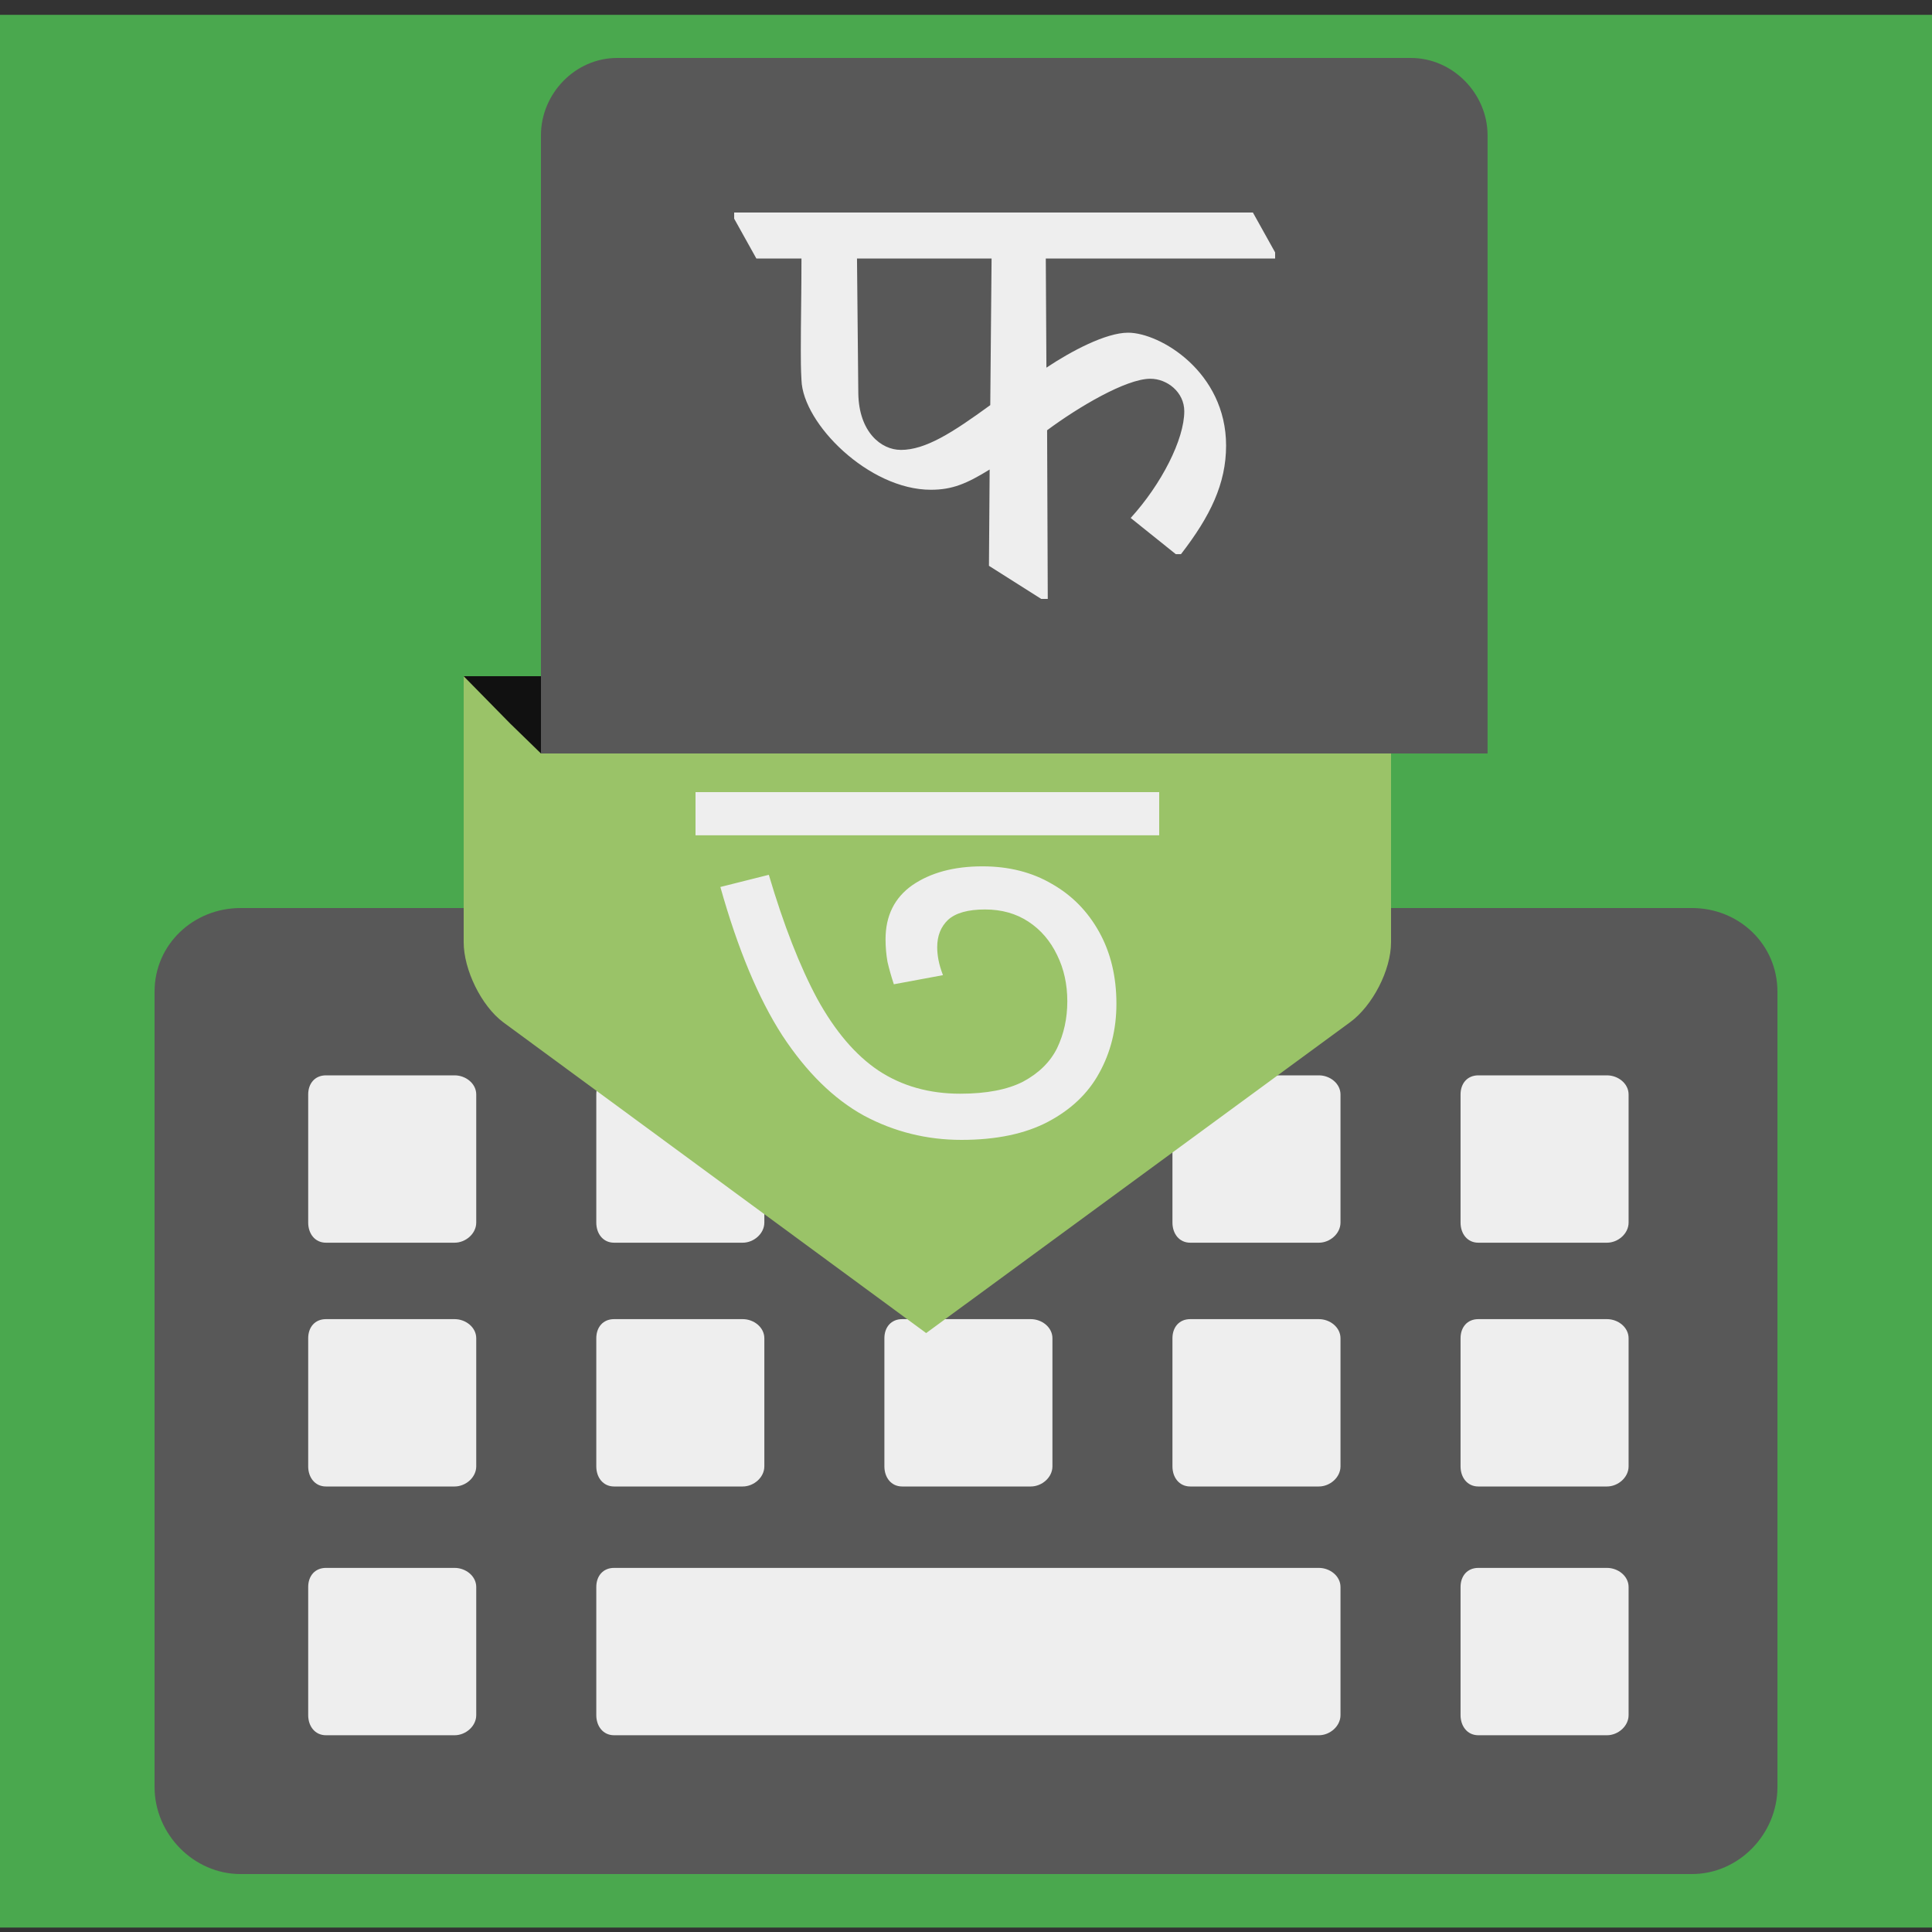 <?xml version="1.0" encoding="UTF-8" standalone="no"?>
<svg
   xmlns:dc="http://purl.org/dc/elements/1.1/"
   xmlns:cc="http://creativecommons.org/ns#"
   xmlns:rdf="http://www.w3.org/1999/02/22-rdf-syntax-ns#"
   xmlns:svg="http://www.w3.org/2000/svg"
   xmlns="http://www.w3.org/2000/svg"
   xmlns:sodipodi="http://sodipodi.sourceforge.net/DTD/sodipodi-0.dtd"
   xmlns:inkscape="http://www.inkscape.org/namespaces/inkscape"
   inkscape:export-ydpi="3840"
   inkscape:export-xdpi="3840"
   inkscape:export-filename="/Users/jishnu/Desktop/indic_keyboard.png"
   inkscape:version="1.0 (4035a4f, 2020-05-01)"
   sodipodi:docname="Icon (edit this).svg"
   id="svg873"
   version="1.1"
   fill="none"
   viewBox="0 0 50 50"
   height="50"
   width="50">
  <rect x="0" y="0" width="50" height="50" fill="#333333" stroke="none"/>
  <defs
     id="defs877" />
  <sodipodi:namedview
     inkscape:current-layer="svg873"
     inkscape:window-maximized="0"
     inkscape:window-y="23"
     inkscape:window-x="0"
     inkscape:cy="61.681411"
     inkscape:cx="36.855461"
     inkscape:zoom="2.6059914"
     width="50mm"
     units="px"
     showgrid="false"
     id="namedview875"
     inkscape:window-height="853"
     inkscape:window-width="1379"
     inkscape:pageshadow="2"
     inkscape:pageopacity="0"
     guidetolerance="10"
     gridtolerance="10"
     objecttolerance="10"
     borderopacity="1"
     bordercolor="#666666"
     pagecolor="#ffffff" />
  <rect
     y="0.384"
     x="-0.384"
     height="49.501"
     width="51.036"
     id="rect1505"
     style="opacity:0.95;fill:#4caf50;fill-opacity:1" />
  <g
     transform="translate(-30,-28.5)"
     id="g900">
    <path
       fill-rule="evenodd"
       clip-rule="evenodd"
       d="M 73.788,52 H 36.224 C 35.007,52 34,52.94 34,54.165 V 74.748 C 34,75.961 35.007,77 36.224,77 H 73.788 C 75.006,77 76,75.961 76,74.748 V 54.165 C 76,52.94 75.006,52 73.788,52 Z"
       fill="#585858"
       id="path835"
       inkscape:export-filename="/Users/jishnu/Desktop/indic_keyboard.png"
       inkscape:export-xdpi="2340.7659"
       inkscape:export-ydpi="2340.7659" />
    <path
       fill-rule="evenodd"
       clip-rule="evenodd"
       d="m 41.766,56.33 h -3.33 c -0.286,0 -0.46,0.21 -0.46,0.495 v 3.316 c 0,0.285 0.174,0.52 0.46,0.52 h 3.33 c 0.286,0 0.559,-0.235 0.559,-0.52 v -3.316 c 0,-0.284 -0.273,-0.495 -0.559,-0.495 z"
       fill="#eeeeee"
       id="path837"
       inkscape:export-filename="/Users/jishnu/Desktop/indic_keyboard.png"
       inkscape:export-xdpi="2340.7659"
       inkscape:export-ydpi="2340.7659" />
    <path
       fill-rule="evenodd"
       clip-rule="evenodd"
       d="m 49.222,56.33 h -3.33 c -0.286,0 -0.46,0.21 -0.46,0.495 v 3.316 c 0,0.285 0.174,0.52 0.46,0.52 h 3.33 c 0.286,0 0.559,-0.235 0.559,-0.52 v -3.316 c 0,-0.284 -0.273,-0.495 -0.559,-0.495 z"
       fill="#eeeeee"
       id="path839"
       inkscape:export-filename="/Users/jishnu/Desktop/indic_keyboard.png"
       inkscape:export-xdpi="2340.7659"
       inkscape:export-ydpi="2340.7659" />
    <path
       fill-rule="evenodd"
       clip-rule="evenodd"
       d="m 56.678,56.33 h -3.33 c -0.286,0 -0.46,0.21 -0.46,0.495 v 3.316 c 0,0.285 0.174,0.52 0.46,0.52 h 3.33 c 0.286,0 0.559,-0.235 0.559,-0.52 v -3.316 c 0,-0.284 -0.273,-0.495 -0.559,-0.495 z"
       fill="#eeeeee"
       id="path841"
       inkscape:export-filename="/Users/jishnu/Desktop/indic_keyboard.png"
       inkscape:export-xdpi="2340.7659"
       inkscape:export-ydpi="2340.7659" />
    <path
       fill-rule="evenodd"
       clip-rule="evenodd"
       d="M 64.133,56.33 H 60.803 c -0.286,0 -0.46,0.21 -0.46,0.495 v 3.316 c 0,0.285 0.174,0.52 0.46,0.52 h 3.33 c 0.286,0 0.559,-0.235 0.559,-0.52 v -3.316 c 0,-0.284 -0.273,-0.495 -0.559,-0.495 z"
       fill="#eeeeee"
       id="path843"
       inkscape:export-filename="/Users/jishnu/Desktop/indic_keyboard.png"
       inkscape:export-xdpi="2340.7659"
       inkscape:export-ydpi="2340.7659" />
    <path
       fill-rule="evenodd"
       clip-rule="evenodd"
       d="m 71.589,56.33 h -3.33 c -0.286,0 -0.46,0.21 -0.46,0.495 v 3.316 c 0,0.285 0.174,0.52 0.46,0.52 h 3.33 c 0.286,0 0.559,-0.235 0.559,-0.52 v -3.316 c 0,-0.284 -0.273,-0.495 -0.559,-0.495 z"
       fill="#eeeeee"
       id="path845"
       inkscape:export-filename="/Users/jishnu/Desktop/indic_keyboard.png"
       inkscape:export-xdpi="2340.7659"
       inkscape:export-ydpi="2340.7659" />
    <path
       fill-rule="evenodd"
       clip-rule="evenodd"
       d="m 41.766,62.639 h -3.33 c -0.286,0 -0.46,0.21 -0.46,0.495 v 3.316 c 0,0.285 0.174,0.52 0.46,0.52 h 3.33 c 0.286,0 0.559,-0.235 0.559,-0.52 v -3.316 c 0,-0.284 -0.273,-0.495 -0.559,-0.495 z"
       fill="#eeeeee"
       id="path847"
       inkscape:export-filename="/Users/jishnu/Desktop/indic_keyboard.png"
       inkscape:export-xdpi="2340.7659"
       inkscape:export-ydpi="2340.7659" />
    <path
       fill-rule="evenodd"
       clip-rule="evenodd"
       d="m 49.222,62.639 h -3.33 c -0.286,0 -0.46,0.21 -0.46,0.495 v 3.316 c 0,0.285 0.174,0.52 0.46,0.52 h 3.33 c 0.286,0 0.559,-0.235 0.559,-0.52 v -3.316 c 0,-0.284 -0.273,-0.495 -0.559,-0.495 z"
       fill="#eeeeee"
       id="path849"
       inkscape:export-filename="/Users/jishnu/Desktop/indic_keyboard.png"
       inkscape:export-xdpi="2340.7659"
       inkscape:export-ydpi="2340.7659" />
    <path
       fill-rule="evenodd"
       clip-rule="evenodd"
       d="m 56.678,62.639 h -3.33 c -0.286,0 -0.46,0.21 -0.46,0.495 v 3.316 c 0,0.285 0.174,0.52 0.46,0.52 h 3.33 c 0.286,0 0.559,-0.235 0.559,-0.52 v -3.316 c 0,-0.284 -0.273,-0.495 -0.559,-0.495 z"
       fill="#eeeeee"
       id="path851"
       inkscape:export-filename="/Users/jishnu/Desktop/indic_keyboard.png"
       inkscape:export-xdpi="2340.7659"
       inkscape:export-ydpi="2340.7659" />
    <path
       fill-rule="evenodd"
       clip-rule="evenodd"
       d="M 64.133,62.639 H 60.803 c -0.286,0 -0.46,0.21 -0.46,0.495 v 3.316 c 0,0.285 0.174,0.52 0.46,0.52 h 3.33 c 0.286,0 0.559,-0.235 0.559,-0.52 v -3.316 c 0,-0.284 -0.273,-0.495 -0.559,-0.495 z"
       fill="#eeeeee"
       id="path853"
       inkscape:export-filename="/Users/jishnu/Desktop/indic_keyboard.png"
       inkscape:export-xdpi="2340.7659"
       inkscape:export-ydpi="2340.7659" />
    <path
       fill-rule="evenodd"
       clip-rule="evenodd"
       d="m 71.589,62.639 h -3.33 c -0.286,0 -0.46,0.21 -0.46,0.495 v 3.316 c 0,0.285 0.174,0.52 0.46,0.52 h 3.33 c 0.286,0 0.559,-0.235 0.559,-0.52 v -3.316 c 0,-0.284 -0.273,-0.495 -0.559,-0.495 z"
       fill="#eeeeee"
       id="path855"
       inkscape:export-filename="/Users/jishnu/Desktop/indic_keyboard.png"
       inkscape:export-xdpi="2340.7659"
       inkscape:export-ydpi="2340.7659" />
    <path
       fill-rule="evenodd"
       clip-rule="evenodd"
       d="m 41.766,69.077 h -3.33 c -0.286,0 -0.46,0.21 -0.46,0.495 v 3.316 c 0,0.284 0.174,0.52 0.46,0.52 h 3.33 c 0.286,0 0.559,-0.235 0.559,-0.52 v -3.316 c 0,-0.285 -0.273,-0.495 -0.559,-0.495 z"
       fill="#eeeeee"
       id="path857"
       inkscape:export-filename="/Users/jishnu/Desktop/indic_keyboard.png"
       inkscape:export-xdpi="2340.7659"
       inkscape:export-ydpi="2340.7659" />
    <path
       fill-rule="evenodd"
       clip-rule="evenodd"
       d="M 64.133,69.077 H 62.518 60.803 56.678 53.347 49.222 47.134 45.892 c -0.286,0 -0.46,0.21 -0.46,0.495 v 3.316 c 0,0.284 0.174,0.52 0.46,0.52 h 1.243 2.088 4.125 3.33 4.125 1.715 1.615 c 0.286,0 0.559,-0.235 0.559,-0.52 v -3.316 c 0,-0.285 -0.273,-0.495 -0.559,-0.495 z"
       fill="#eeeeee"
       id="path859"
       inkscape:export-filename="/Users/jishnu/Desktop/indic_keyboard.png"
       inkscape:export-xdpi="2340.7659"
       inkscape:export-ydpi="2340.7659" />
    <path
       fill-rule="evenodd"
       clip-rule="evenodd"
       d="m 71.589,69.077 h -3.33 c -0.286,0 -0.46,0.21 -0.46,0.495 v 3.316 c 0,0.284 0.174,0.52 0.46,0.52 h 3.33 c 0.286,0 0.559,-0.235 0.559,-0.52 v -3.316 c 0,-0.285 -0.273,-0.495 -0.559,-0.495 z"
       fill="#eeeeee"
       id="path861"
       inkscape:export-filename="/Users/jishnu/Desktop/indic_keyboard.png"
       inkscape:export-xdpi="2340.7659"
       inkscape:export-ydpi="2340.7659" />
    <path
       fill-rule="evenodd"
       clip-rule="evenodd"
       d="m 42,52.885 c 0,0.711 0.456,1.646 1.022,2.07 L 53.969,63 64.941,54.955 C 65.52,54.531 66,53.608 66,52.885 V 46 H 42 Z"
       fill="#9ac368"
       id="path863"
       inkscape:export-filename="/Users/jishnu/Desktop/indic_keyboard.png"
       inkscape:export-xdpi="2340.7659"
       inkscape:export-ydpi="2340.7659" />
    <path
       d="M 44,48 43.2,47.222 42,46 h 2 z"
       fill="#111111"
       id="path865"
       inkscape:export-filename="/Users/jishnu/Desktop/indic_keyboard.png"
       inkscape:export-xdpi="2340.7659"
       inkscape:export-ydpi="2340.7659" />
    <path
       fill-rule="evenodd"
       clip-rule="evenodd"
       d="M 66.513,30 H 45.972 C 44.879,30 44,30.931 44,31.999 V 40.08 48 H 68.498 V 39.72 31.999 C 68.498,30.931 67.606,30 66.513,30 Z"
       fill="#585858"
       id="path867"
       inkscape:export-filename="/Users/jishnu/Desktop/indic_keyboard.png"
       inkscape:export-xdpi="2340.7659"
       inkscape:export-ydpi="2340.7659" />
    <path
       d="m 57.099,39.635 c 0.812,-0.603 2.046,-1.333 2.671,-1.333 0.44,0 0.879,0.349 0.879,0.841 0,0.73 -0.592,1.889 -1.387,2.762 l 1.167,0.936 h 0.135 c 0.761,-0.984 1.167,-1.825 1.167,-2.81 0,-1.905 -1.708,-2.921 -2.536,-2.921 -0.575,0 -1.471,0.476 -2.114,0.905 L 57.065,35.191 H 63 V 35.032 L 62.425,34 H 49 v 0.159 l 0.575,1.032 h 1.167 c 0,0.857 -0.017,1.635 -0.017,2.365 0,0.238 0,0.492 0.017,0.778 0.034,1.127 1.742,2.841 3.348,2.841 0.558,0 0.93,-0.159 1.522,-0.524 L 55.594,43.143 56.947,44 h 0.169 z m -3.787,0.508 c -0.507,0 -1.082,-0.46 -1.099,-1.46 l -0.034,-3.492 h 3.483 l -0.034,3.794 c -0.981,0.714 -1.674,1.159 -2.316,1.159 z"
       fill="#eeeeee"
       id="path869"
       inkscape:export-filename="/Users/jishnu/Desktop/indic_keyboard.png"
       inkscape:export-xdpi="2340.7659"
       inkscape:export-ydpi="2340.7659" />
    <path
       d="m 60,49 v 1.117 H 48 V 49 Z m -5.117,9 c -0.902,0 -1.744,-0.21 -2.526,-0.629 -0.781,-0.43 -1.486,-1.122 -2.113,-2.077 -0.616,-0.955 -1.15,-2.234 -1.601,-3.839 l 1.254,-0.315 c 0.385,1.301 0.803,2.371 1.254,3.21 0.462,0.839 0.99,1.458 1.585,1.857 0.605,0.399 1.31,0.598 2.113,0.598 0.682,0 1.227,-0.105 1.634,-0.315 0.407,-0.22 0.699,-0.509 0.875,-0.865 0.176,-0.367 0.264,-0.771 0.264,-1.212 0,-0.441 -0.088,-0.839 -0.264,-1.196 -0.176,-0.367 -0.424,-0.656 -0.743,-0.865 -0.319,-0.21 -0.693,-0.315 -1.122,-0.315 -0.44,0 -0.759,0.089 -0.957,0.268 -0.187,0.178 -0.281,0.414 -0.281,0.708 0,0.105 0.011,0.215 0.033,0.331 0.022,0.115 0.06,0.246 0.116,0.393 l -1.271,0.236 c -0.066,-0.199 -0.121,-0.393 -0.165,-0.582 -0.033,-0.189 -0.05,-0.383 -0.05,-0.582 0,-0.608 0.231,-1.075 0.693,-1.4 0.473,-0.325 1.078,-0.488 1.816,-0.488 0.682,0 1.282,0.152 1.799,0.456 0.517,0.294 0.924,0.708 1.221,1.243 0.297,0.535 0.446,1.154 0.446,1.857 0,0.661 -0.149,1.259 -0.446,1.794 -0.286,0.524 -0.726,0.944 -1.321,1.259 C 56.534,57.843 55.785,58 54.883,58 Z"
       fill="#eeeeee"
       id="path871"
       inkscape:export-filename="/Users/jishnu/Desktop/indic_keyboard.png"
       inkscape:export-xdpi="2340.7659"
       inkscape:export-ydpi="2340.7659" />
  </g>
</svg>
